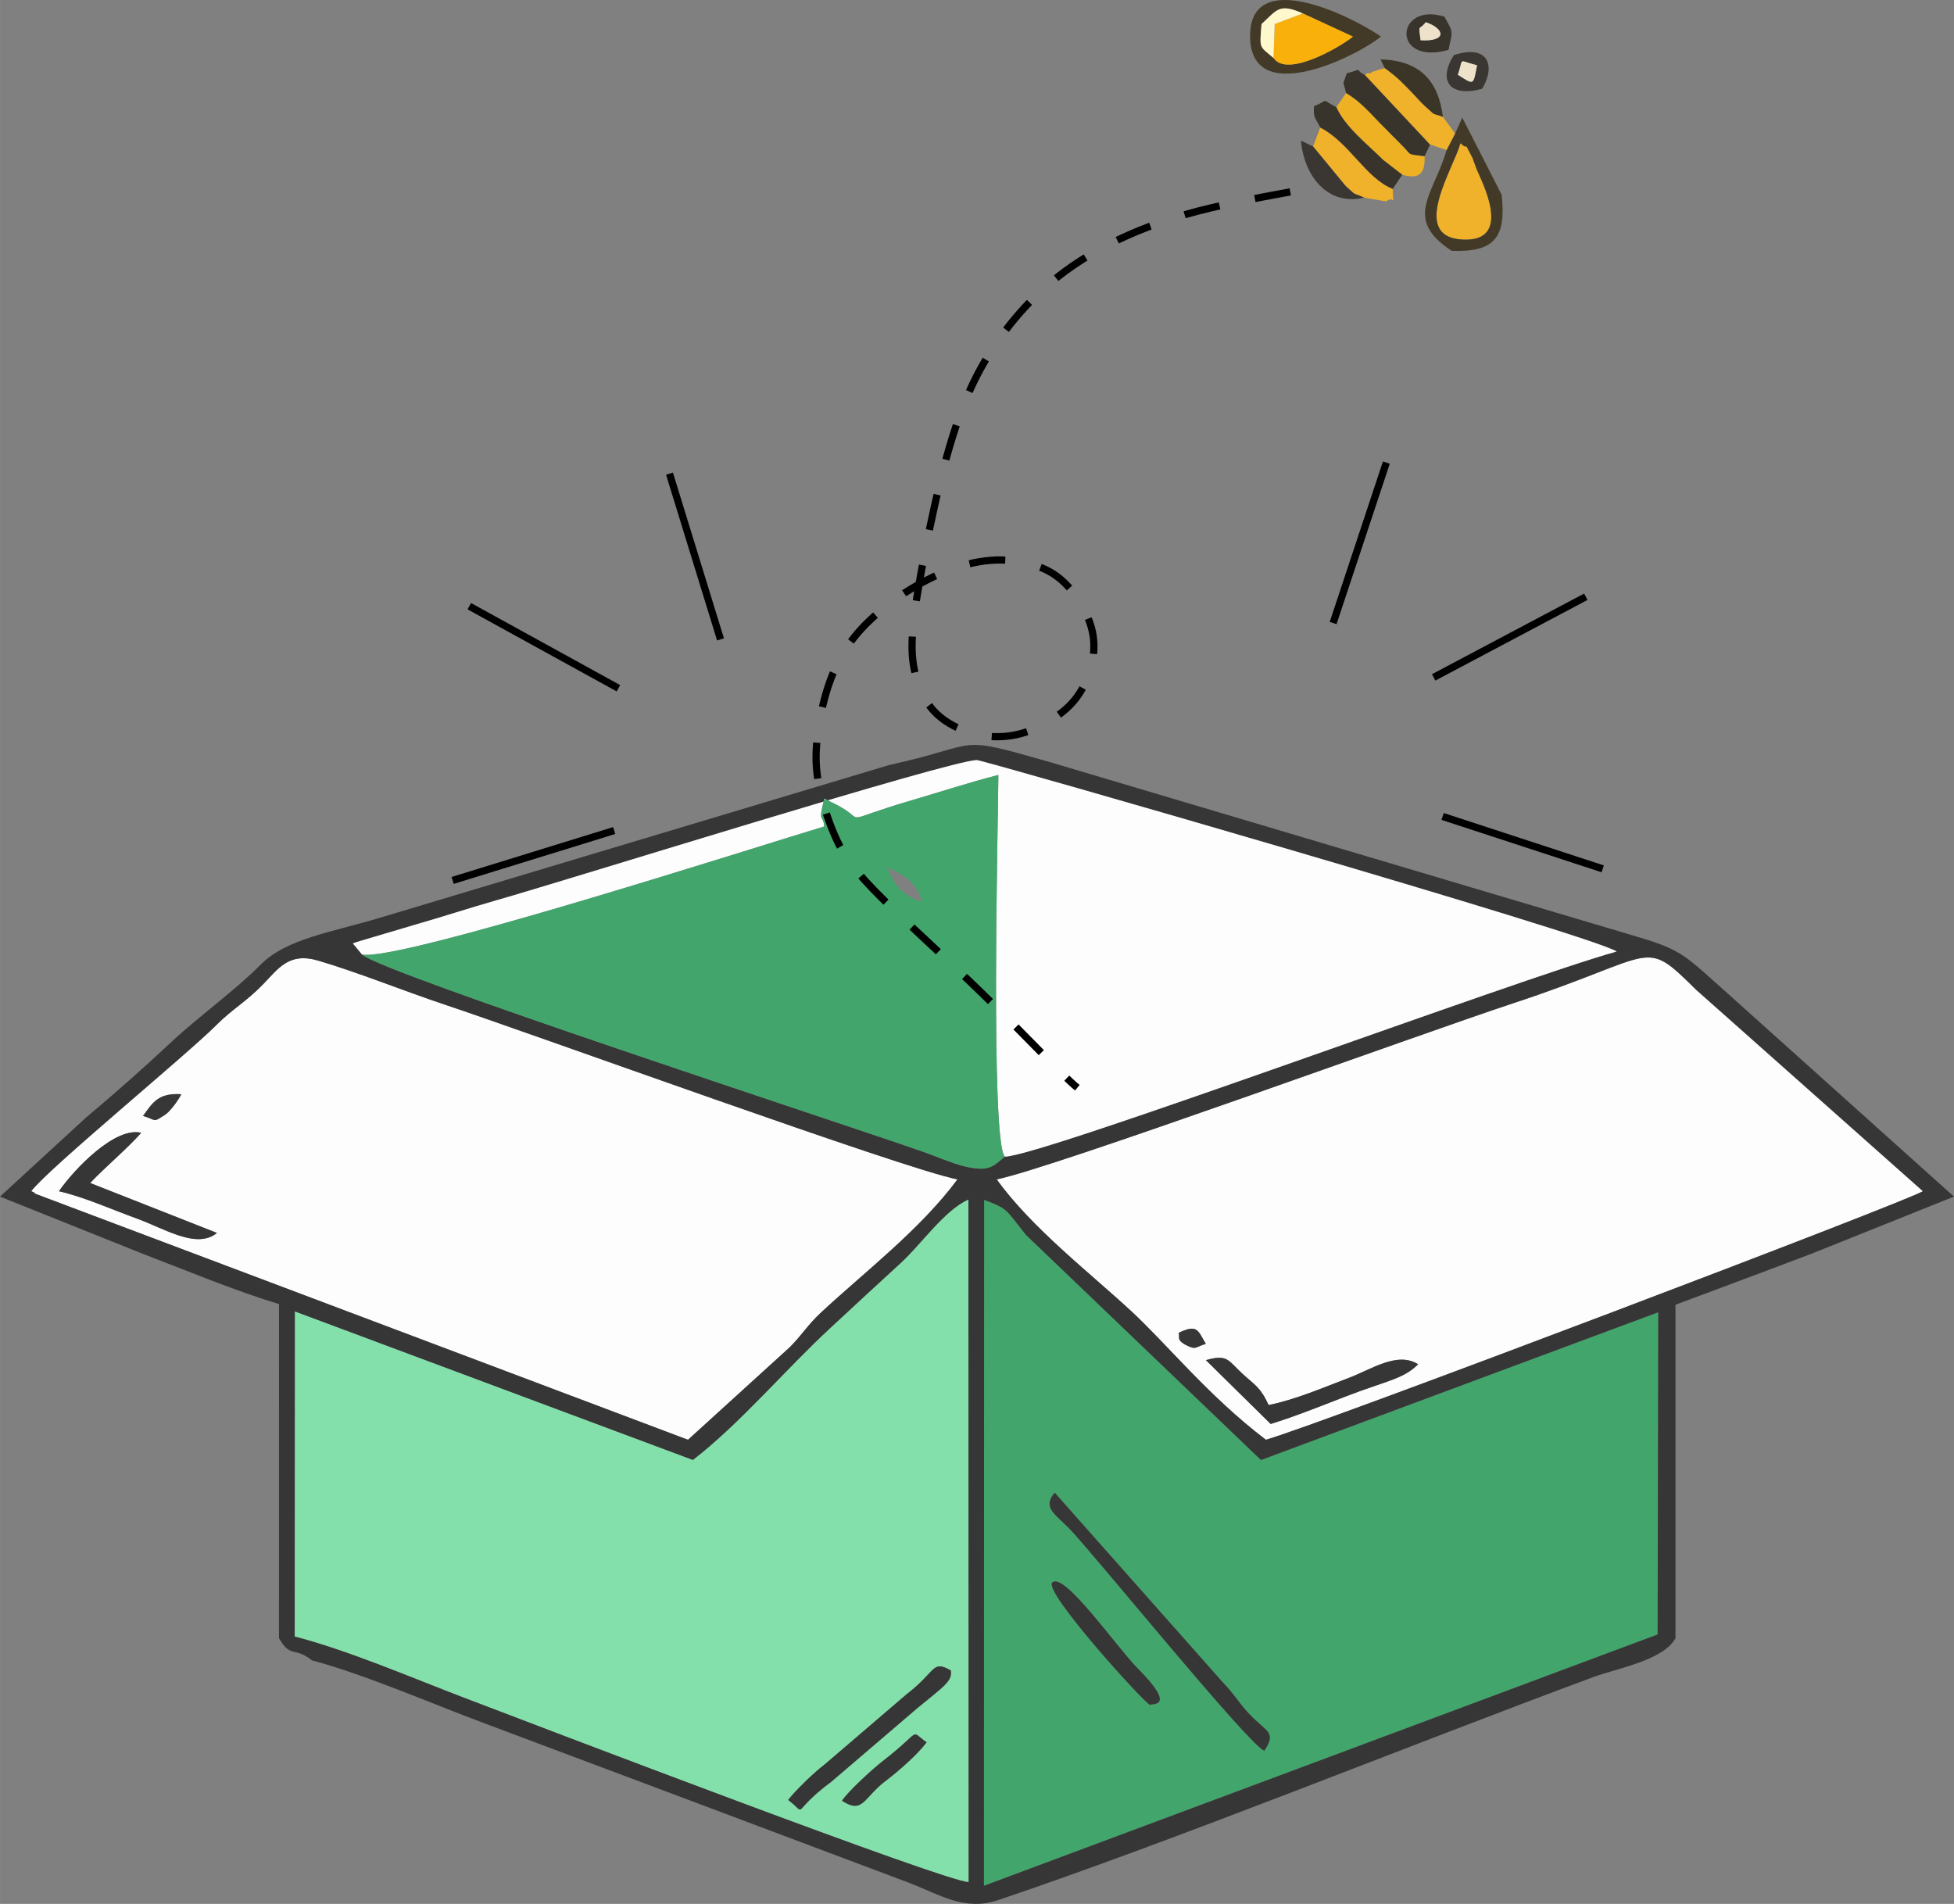 <?xml version="1.0" encoding="UTF-8"?>
<!DOCTYPE svg PUBLIC "-//W3C//DTD SVG 1.1//EN" "http://www.w3.org/Graphics/SVG/1.1/DTD/svg11.dtd">
<!-- Creator: CorelDRAW -->
<svg xmlns="http://www.w3.org/2000/svg" xml:space="preserve" width="22.956mm" height="22.367mm" version="1.1" style="shape-rendering:geometricPrecision; text-rendering:geometricPrecision; image-rendering:optimizeQuality; fill-rule:evenodd; clip-rule:evenodd"
viewBox="0 0 1941.36 1891.58"
 xmlns:xlink="http://www.w3.org/1999/xlink"
 xmlns:xodm="http://www.corel.com/coreldraw/odm/2003">
 <rect x="0" y="0" width="1941.36" height="1891.58" fill="#808080" stroke="none"/>
 <defs>
  <style type="text/css">
   <![CDATA[
    .str1 {stroke:black;stroke-width:7.16;stroke-miterlimit:2.613}
    .str0 {stroke:black;stroke-width:7.16;stroke-miterlimit:2.613;stroke-dasharray:35.815 35.815}
    .fil14 {fill:none}
    .fil3 {fill:#363636}
    .fil12 {fill:#373737}
    .fil8 {fill:#39342B}
    .fil9 {fill:#3A3526}
    .fil10 {fill:#3A3733}
    .fil5 {fill:#423A27}
    .fil1 {fill:#42A66C}
    .fil0 {fill:#84E0AA}
    .fil7 {fill:#EEB123}
    .fil13 {fill:#EEE3CA}
    .fil4 {fill:#F0B12B}
    .fil6 {fill:#F9B00B}
    .fil2 {fill:#FDFDFD}
    .fil11 {fill:#FFF8CC}
   ]]>
  </style>
 </defs>
 <g id="Layer_x0020_1">
  <g id="_105553208541792">
   <path class="fil0" d="M836.56 1789.12c4.67,-7.86 29.44,-30.85 39.86,-38.91 41.31,-31.95 26.42,-31.57 44.19,-19.15 -8.63,11.75 -27.93,28.71 -40.97,38.55 -21.56,16.25 -22.13,33.26 -43.08,19.51zm-53.52 -0.78c7.02,-9.14 25.43,-27.15 36.47,-35.46l81.72 -70.01c29.41,-22.6 24.48,-33.95 43.41,-23.22 1.89,10.65 -6.96,15.74 -33.87,37.98l-84.7 72.48c-42.83,31.88 -22.2,33.82 -43.02,18.23zm-490.26 -162.37c53.39,13.82 116.59,41.11 168.81,61.02 74.9,28.57 479.96,183.51 500.8,182.93l-0.25 -678.16c-23.59,10.33 -47.39,44.91 -66.78,62.61 -24.95,22.79 -45.66,42.1 -70.48,65.06 -45.13,41.73 -89.19,94.49 -136.49,131.05l-395.49 -147.59 -0.12 323.07z"/>
   <path class="fil1" d="M1142.62 1693.89c-4.74,-0.75 -106.4,-112.65 -97.19,-121.6 11.62,-11.28 64.73,65.06 84.81,85.2 39.92,40.03 13.77,34.78 12.37,36.4zm-94.73 -210.87l166.52 187.88c12.82,13.22 15.49,20.12 27.28,32.48 17.01,17.82 26.88,17.31 14.37,36.17 -17.84,-8.69 -168.42,-194.54 -193.35,-220.5 -13.73,-14.31 -27.81,-21.08 -14.82,-36.03zm-70.35 390.58l669.36 -249.69 0.61 -320.14 -394.7 146.82 -233.53 -223.7c-20.47,-25.39 -16.94,-25.61 -41.53,-34.75l-0.21 681.46z"/>
   <path class="fil2" d="M1337.02 1387.42c-24.46,9.44 -50.53,19.94 -74.56,27.33l-64.35 -63.39c21.53,-6.21 22.25,0.45 35.75,12.99 12.64,11.75 18.09,13.32 26.6,31.63 27.35,-5.63 54.86,-17.64 79.82,-27.06 22.2,-8.37 48.14,-26.52 68.69,-13.45 -15,14.85 -30.93,16.12 -71.95,31.95zm-166.08 -63.13c19.05,-9.24 19.25,-2.11 27.09,10.87 -10.54,3.23 -9.58,6.1 -18.33,1.88 -11.92,-5.75 -6.89,-8.69 -8.76,-12.74zm-180.67 -152.54c34.12,47.62 92.48,92.88 132.83,130.14 36.89,34.06 77.09,84.76 134.58,128.57 52.28,-14.71 645.39,-239.92 652.79,-247l-225.28 -200.1c-53.77,-52.97 -36.35,-34.5 -181.1,13.18 -93.27,30.73 -459.75,164.49 -513.82,175.2z"/>
   <path class="fil2" d="M58.56 1183.51c15.14,-21.89 55.75,-64.4 81.68,-58.01 -12.08,14.15 -36.68,34.85 -50.67,49.86l125.98 49.62c-20.21,16.53 -52.36,-4.46 -79.36,-14.2 -26.05,-9.4 -50.51,-20.79 -77.63,-27.26zm83.52 -74.8c9.55,-13.08 15.01,-23.02 38.03,-21.56 -3.16,6.31 -11.13,17.29 -16.52,20.69 -12.45,7.84 -7.06,5.13 -21.51,0.87zm-111.06 74.74c1.16,0.91 3.04,0.63 3.68,2.47l648.83 244.56 101.06 -91.9c12.33,-12.38 17.89,-22.17 30.68,-34.12 42.8,-39.95 98.75,-82.41 136.03,-132.71 -50.97,-9.6 -421.78,-144.46 -510.08,-173.86 -39.56,-13.18 -85.18,-31.72 -125.15,-43.51 -28.91,-8.52 -39.43,7.76 -54.73,23.58 -16.84,17.39 -30.48,24.47 -46.32,40.4 -29.18,29.34 -167.31,142.88 -184,165.09z"/>
   <path class="fil3" d="M977.76 1192.14c24.59,9.14 21.06,9.36 41.53,34.75l233.53 223.7 394.7 -146.82 -0.61 320.14 -669.36 249.69 0.21 -681.46zm-684.85 110.76l395.49 147.59c47.29,-36.56 91.36,-89.31 136.49,-131.05 24.82,-22.96 45.53,-42.27 70.48,-65.06 19.39,-17.71 43.19,-52.29 66.78,-62.61l0.25 678.16c-20.84,0.58 -425.9,-154.36 -500.8,-182.93 -52.21,-19.92 -115.42,-47.21 -168.81,-61.02l0.12 -323.07zm697.36 -131.16c54.07,-10.71 420.55,-144.47 513.82,-175.2 144.75,-47.68 127.33,-66.16 181.1,-13.18l225.28 200.1c-7.4,7.08 -600.51,232.29 -652.79,247 -57.49,-43.81 -97.69,-94.51 -134.58,-128.57 -40.36,-37.26 -98.71,-82.52 -132.83,-130.14zm-959.25 11.71c16.69,-22.22 154.81,-135.76 184,-165.09 15.84,-15.92 29.48,-23.01 46.32,-40.4 15.31,-15.81 25.82,-32.1 54.73,-23.58 39.98,11.79 85.59,30.33 125.15,43.51 88.3,29.4 459.11,164.27 510.08,173.86 -37.28,50.29 -93.23,92.75 -136.03,132.71 -12.8,11.94 -18.35,21.73 -30.68,34.12l-101.06 91.9 -648.83 -244.56c-0.64,-1.84 -2.52,-1.56 -3.68,-2.47zm967.23 -34.32c-12.41,10.64 -16.63,15.24 -40.4,9.54 -11.39,-2.74 -28.85,-10.21 -40.33,-14.25 -74.11,-26.07 -539.27,-178.07 -557.83,-196.11l-9.09 -11c1.33,-0.53 2.77,-0.99 4.12,-1.48l58.45 -17.35c25.99,-7.42 52.69,-16.18 79.05,-23.72 81.33,-23.26 451.83,-139.56 478.39,-139.58 6.3,-0.01 614.51,174.99 635.56,190.19 -95.24,26.17 -573.31,204.18 -607.91,203.75zm-114.29 -389.19l-504.98 151.45c-49.5,14.99 -94.4,20.92 -120.43,47.42 -23.7,24.11 -61.31,51.27 -87.23,75.48 -30.66,28.62 -55.44,50.43 -86.16,76.32l-85.16 78.25 139.97 56.09c44.39,16.95 94.2,37.86 137.22,50.63l-0.03 332.02c11.65,20.37 15.46,8.03 32.64,21.98 53.43,14.35 117.56,42.43 170.65,62.27 57.9,21.63 111.97,42.13 169.37,63.55l251.97 94.71c32.68,12.43 56.21,29.07 90.22,17.61 176.88,-59.68 404.77,-152.5 591.03,-221.49 23.37,-8.65 69.56,-16.53 81.63,-38.62l0 -331.31c44,-16.49 90.5,-33.7 136.65,-51.27l140.02 -56.16 -223.18 -200.35c-44.09,-39.16 -45.95,-44.01 -89.17,-57.14l-584.7 -173.86c-98.51,-28.27 -66.14,-18.16 -160.35,2.43z"/>
   <path class="fil2" d="M359.69 948.32c35.14,7.91 397.82,-108.89 459.25,-127.19 -1.1,-12.87 -6.55,-1.96 0.03,-27.64l11.74 5.83c33.42,17.18 -1.51,18.22 76.05,-4.5 28.52,-8.35 55.9,-17.33 85.14,-24.87 -0.25,45.91 -8,362.58 6.34,379.19 34.61,0.43 512.67,-177.58 607.91,-203.75 -21.05,-15.21 -629.26,-190.2 -635.56,-190.19 -26.55,0.02 -397.06,116.32 -478.39,139.58 -26.35,7.54 -53.06,16.3 -79.05,23.72l-58.45 17.35c-1.35,0.49 -2.79,0.95 -4.12,1.48l9.09 11z"/>
   <path class="fil1" d="M916.01 896.01c-18.09,-5.67 -26.9,-15.14 -34.41,-34.25 18.81,8.37 29.51,16.26 34.41,34.25zm-556.33 52.31c18.56,18.04 483.72,170.03 557.83,196.11 11.48,4.04 28.94,11.51 40.33,14.25 23.77,5.7 27.98,1.1 40.4,-9.54 -14.34,-16.61 -6.59,-333.28 -6.34,-379.19 -29.24,7.54 -56.63,16.52 -85.14,24.87 -77.56,22.72 -42.63,21.68 -76.05,4.5l-11.74 -5.83c-6.58,25.68 -1.13,14.77 -0.03,27.64 -61.43,18.3 -424.11,135.1 -459.25,127.19z"/>
   <path class="fil3" d="M1241.7 1703.38c-11.79,-12.36 -14.46,-19.26 -27.28,-32.48l-166.52 -187.88c-12.99,14.94 1.08,21.72 14.82,36.03 24.93,25.96 175.51,211.82 193.35,220.5 12.52,-18.86 2.64,-18.35 -14.37,-36.17z"/>
   <path class="fil3" d="M1198.12 1351.36l64.35 63.39c24.03,-7.39 50.1,-17.89 74.56,-27.33 41.02,-15.83 56.95,-17.1 71.95,-31.95 -20.54,-13.07 -46.49,5.07 -68.69,13.45 -24.96,9.42 -52.47,21.43 -79.82,27.06 -8.51,-18.31 -13.95,-19.88 -26.6,-31.63 -13.5,-12.54 -14.22,-19.2 -35.75,-12.99z"/>
   <path class="fil3" d="M58.56 1183.51c27.12,6.48 51.59,17.87 77.63,27.26 27,9.74 59.15,30.73 79.36,14.2l-125.98 -49.62c13.99,-15.01 38.58,-35.71 50.67,-49.86 -25.93,-6.38 -66.54,36.13 -81.68,58.01z"/>
   <path class="fil3" d="M783.05 1788.34c20.82,15.59 0.19,13.65 43.02,-18.23l84.7 -72.48c26.91,-22.24 35.76,-27.33 33.87,-37.98 -18.93,-10.73 -14,0.63 -43.41,23.22l-81.72 70.01c-11.04,8.31 -29.45,26.32 -36.47,35.46z"/>
   <path class="fil4" d="M1450.93 142.24c-6.29,24.55 -51.48,93.19 2.39,95.81 50.77,2.46 18.76,-58 13.97,-69.51 -0.74,-1.76 -4.18,-11.5 -4.25,-11.64 -11.71,-21.66 -1.02,-4.85 -12.11,-14.66z"/>
   <path class="fil5" d="M1265.34 57.63c-14.53,-12.3 -13.85,-8.58 -11.97,-33.72 15.48,-14.09 17.24,-21.08 41.07,-10.55l49.77 22.99c-10.34,8.82 -65.08,41.72 -78.87,21.29zm106.66 -21.29c-30.21,-20.97 -130.46,-69.96 -129.99,-0.18 0.48,72.3 106.17,19.82 129.99,0.18z"/>
   <path class="fil5" d="M1450.93 142.24c11.09,9.82 0.4,-6.99 12.11,14.66 0.08,0.14 3.52,9.88 4.25,11.64 4.79,11.51 36.8,71.97 -13.97,69.51 -53.87,-2.61 -8.69,-71.26 -2.39,-95.81zm-5.22 -9.58l-8.49 16.43c-12.57,43.92 -43.65,68.26 5.07,100.12 42.72,1.55 54.32,-13.18 49.66,-55.76l-39.12 -76.59 -7.12 15.8z"/>
   <path class="fil6" d="M1265.34 57.63c13.78,20.43 68.53,-12.47 78.87,-21.29l-49.77 -22.99 -27.98 10.57 -1.12 33.7z"/>
   <path class="fil3" d="M1045.44 1572.29c-9.21,8.96 92.44,120.85 97.19,121.6 1.4,-1.62 27.54,3.63 -12.37,-36.4 -20.09,-20.14 -73.19,-96.48 -84.81,-85.2z"/>
   <path class="fil7" d="M1327.69 106.42c8.61,19.59 30.55,36.6 46.28,52.29l19.24 14.92c16.62,4.77 22.85,-0.88 22.21,-18.44 -19.48,-2.65 -10.82,0.47 -24.71,-13.13 -6.88,-6.73 -9.45,-9.59 -16.2,-16.3 -13.18,-13.11 -21.86,-24.38 -37.14,-33.35l-9.67 14.01z"/>
   <path class="fil8" d="M1337.36 92.41c15.28,8.97 23.96,20.25 37.14,33.35 6.75,6.71 9.33,9.56 16.2,16.3 13.89,13.6 5.23,10.48 24.71,13.13l5.45 -11.59 -64.82 -69.24c-12.08,-5.67 1.01,-6.71 -18.06,-1.51 -4.1,13.67 -4.09,4.7 -0.63,19.55z"/>
   <path class="fil4" d="M1356.05 74.36l64.82 69.24 16.35 5.49 8.49 -16.43 -12.11 -16.55c-12.77,-4.93 -4.98,0.62 -17.46,-10.37 -4.39,-3.87 -8.52,-8.96 -13.23,-13.76 -10.71,-10.94 -14.41,-15.18 -27.12,-24.35 -5.43,1.51 -6.54,1.82 -12.17,3.69 -0.8,0.27 -3.24,2.64 -3.84,1.47 -0.59,-1.14 -2.49,1.04 -3.72,1.57z"/>
   <path class="fil4" d="M1304.56 145.5l32.38 39.3c12.33,10.98 4.79,5.49 18.34,11.53l21.98 3.79c8.52,-7.09 7.28,8.56 6.44,-12.42 -27.37,-11.26 -42.89,-46 -72,-61l-7.15 18.81z"/>
   <path class="fil8" d="M1311.71 126.69c29.11,15 44.64,49.73 72,61l9.5 -14.06 -19.24 -14.92c-15.73,-15.69 -37.67,-32.7 -46.28,-52.29 -16.97,-8.66 -5.64,-7.32 -22.12,-1.03 -0.95,12.12 1.13,11.04 6.14,21.3z"/>
   <path class="fil3" d="M836.56 1789.12c20.95,13.75 21.52,-3.26 43.08,-19.51 13.03,-9.84 32.34,-26.8 40.97,-38.55 -17.77,-12.42 -2.88,-12.8 -44.19,19.15 -10.42,8.06 -35.19,31.05 -39.86,38.91z"/>
   <path class="fil9" d="M1375.78 67.63c12.71,9.17 16.41,13.4 27.12,24.35 4.71,4.8 8.85,9.89 13.23,13.76 12.48,10.99 4.69,5.44 17.46,10.37 -4.63,-36.86 -23.76,-56.02 -61.96,-57.11l4.14 8.63z"/>
   <path class="fil10" d="M1355.29 196.33c-13.56,-6.04 -6.01,-0.55 -18.34,-11.53l-32.38 -39.3 -12.04 -5.84c3,34.77 26.29,65.41 62.77,56.67z"/>
   <path class="fil8" d="M1416.55 22.05c19.2,6.56 21.37,19.43 -5.16,17.97 -2.19,-17.41 -1.89,-8.88 5.16,-17.97zm18.49 -5.51c-48.49,-15.2 -53.35,49.08 4.16,33 3.47,-18.66 5.84,-15.73 -4.16,-33z"/>
   <path class="fil10" d="M1448.4 74.25c6.18,-17.49 -0.9,-14.36 19.08,-9.4 -3.81,20.04 -2.67,19.9 -19.08,9.4zm-3.92 -19.49c-16.81,26.71 -2.64,42 28.12,33.46 13.43,-22.33 6.58,-44.79 -28.12,-33.46z"/>
   <path class="fil11" d="M1265.34 57.63l1.12 -33.7 27.98 -10.57c-23.83,-10.53 -25.59,-3.53 -41.07,10.55 -1.89,25.13 -2.56,21.41 11.97,33.72z"/>
   <path class="fil12" d="M142.08 1108.71c14.44,4.26 9.06,6.97 21.51,-0.87 5.4,-3.4 13.36,-14.38 16.52,-20.69 -23.02,-1.46 -28.48,8.47 -38.03,21.56z"/>
   <path class="fil12" d="M1170.94 1324.29c1.87,4.06 -3.15,6.99 8.76,12.74 8.74,4.22 7.79,1.35 18.33,-1.88 -7.84,-12.98 -8.03,-20.11 -27.09,-10.87z"/>
   <path class="fil13" d="M1411.39 40.02c26.53,1.45 24.36,-11.41 5.16,-17.97 -7.05,9.09 -7.35,0.56 -5.16,17.97z"/>
   <path class="fil13" d="M1467.48 64.85c-19.98,-4.96 -12.9,-8.08 -19.08,9.4 16.41,10.49 15.26,10.64 19.08,-9.4z"/>
   <g>
    <path class="fil14 str0" d="M1281.92 190.62c-35.99,6.64 -71.98,13.28 -104.4,22.59 -32.42,9.32 -61.25,21.32 -85.5,34.72 -24.25,13.4 -43.91,28.2 -60.49,43.91 -16.59,15.7 -30.12,32.28 -41.73,49.25 -11.62,16.98 -21.31,34.33 -30.25,56.03 -8.93,21.7 -17.1,47.73 -24.92,79.33 -7.82,31.59 -15.3,68.74 -20.31,96.97 -5.02,28.24 -7.58,47.57 -8.08,62.83 -0.51,15.26 1.03,26.46 4.22,37.37 3.18,10.9 8.01,21.52 14.87,29.92 6.85,8.4 15.73,14.57 25.38,19.21 9.65,4.63 20.08,7.72 30.98,8.78 10.91,1.07 22.29,0.1 32.72,-2.7 10.42,-2.8 19.88,-7.43 28.85,-12.93 8.98,-5.51 17.47,-11.87 24.52,-20.56 7.04,-8.69 12.64,-19.7 15.92,-31.37 3.28,-11.68 4.25,-24.03 1.64,-36.29 -2.6,-12.26 -8.78,-24.42 -16.02,-34.75 -7.24,-10.33 -15.54,-18.82 -26.35,-24.9 -10.81,-6.08 -24.13,-9.75 -37.83,-11.1 -13.71,-1.35 -27.8,-0.39 -43.05,3.48 -15.26,3.86 -31.66,10.61 -46.91,18.92 -15.25,8.3 -29.34,18.14 -41.78,28.71 -12.44,10.57 -23.23,21.87 -31.92,34.89 -8.69,13.02 -15.31,27.76 -20.23,43.94 -4.92,16.19 -8.17,33.81 -9.62,49.09 -1.45,15.27 -1.12,28.2 1.85,43.71 2.97,15.52 8.58,33.62 15.47,49.6 6.89,15.98 15.06,29.85 38.29,53.99 23.23,24.13 61.52,58.52 96.06,91.65 34.54,33.12 65.34,64.97 82.56,82.38 17.22,17.41 20.86,20.39 24.51,23.37"/>
    <path class="fil14 str1" d="M1377.38 459.62c-17.62,53.13 -35.25,106.26 -52.87,159.4"/>
    <path class="fil14 str1" d="M1575.55 592.9c-50.39,26.71 -100.77,53.41 -151.16,80.11"/>
    <path class="fil14 str1" d="M1592.34 863.21c-53.01,-17.34 -106.02,-34.68 -159.03,-52.02"/>
    <path class="fil14 str1" d="M449.71 874.74c53.51,-16.52 107,-33.04 160.5,-49.57"/>
    <path class="fil14 str1" d="M466.26 602.28c49.39,27.18 98.78,54.35 148.16,81.53"/>
    <path class="fil14 str1" d="M665.16 470.59c16.9,54.89 33.79,109.78 50.69,164.67"/>
   </g>
  </g>
 </g>
</svg>
